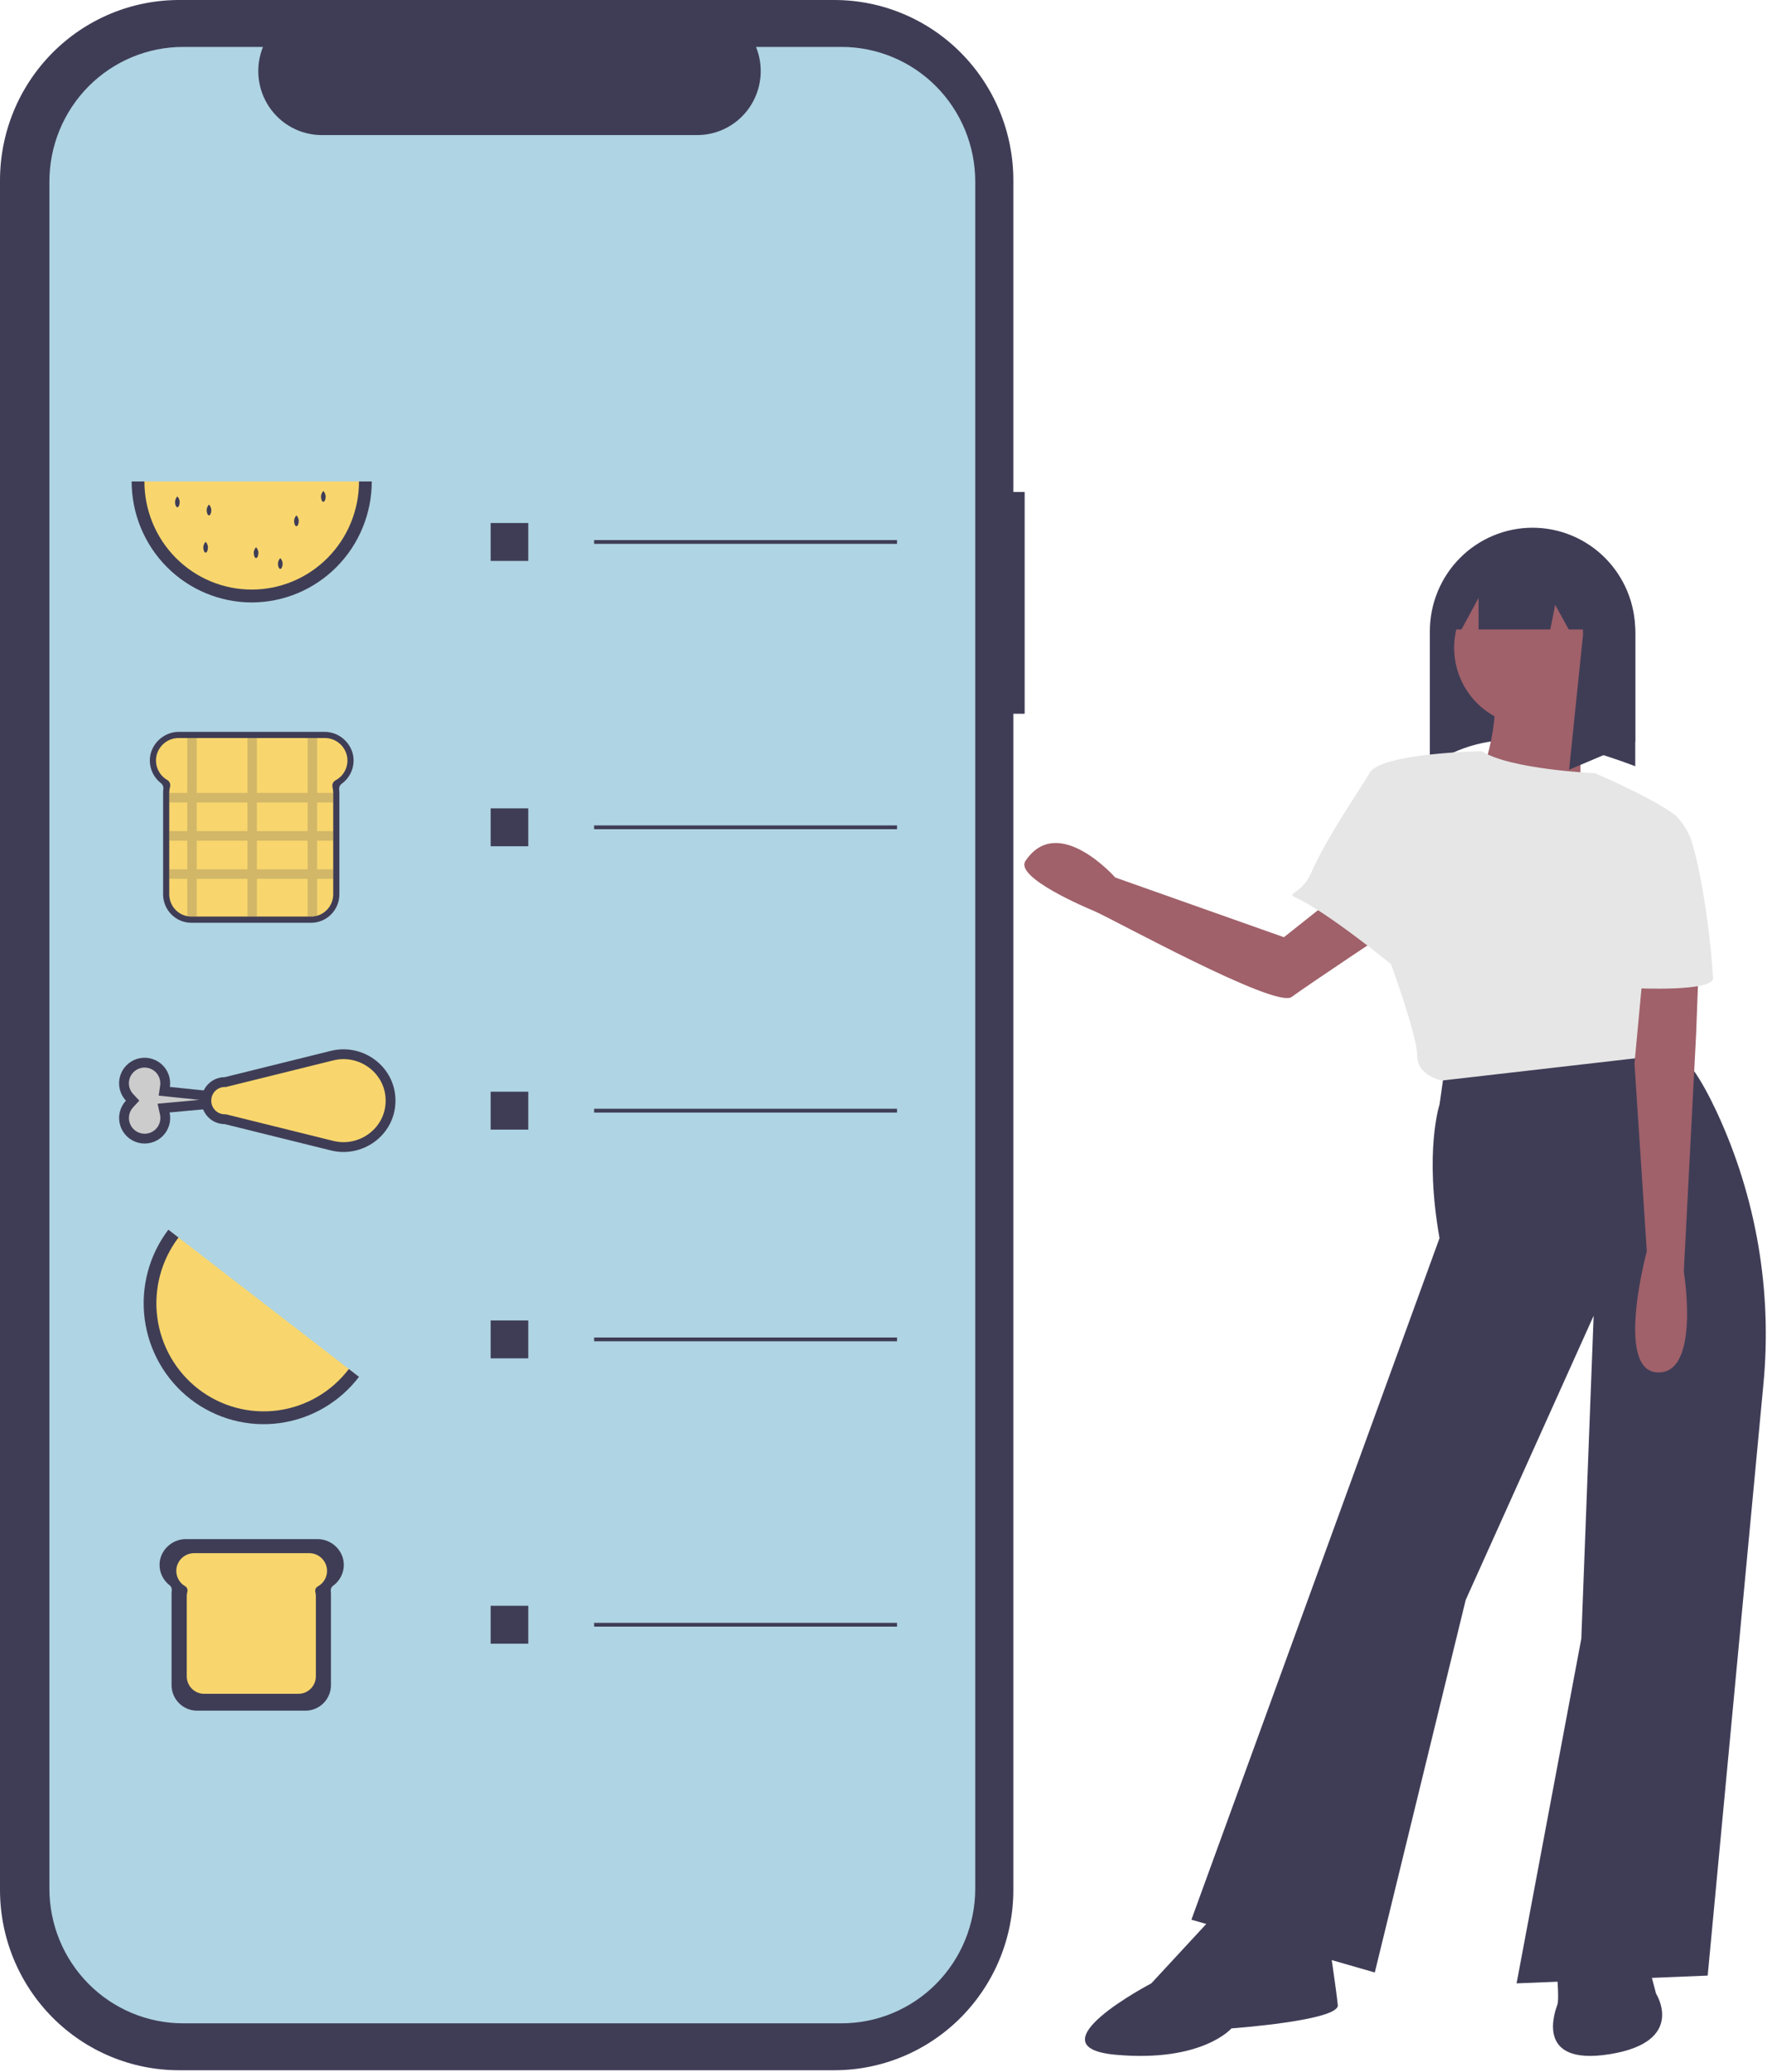 <svg width="540" height="633" viewBox="0 0 540 633" fill="none" xmlns="http://www.w3.org/2000/svg">
<path d="M313.135 150.319H309.684V55.107C309.684 47.87 308.269 40.704 305.52 34.018C302.77 27.332 298.741 21.257 293.66 16.14C288.58 11.023 282.549 6.964 275.911 4.195C269.274 1.425 262.16 -2.28278e-05 254.975 2.74204e-10H54.709C47.525 -1.71208e-05 40.41 1.425 33.773 4.195C27.135 6.964 21.104 11.023 16.024 16.14C10.944 21.257 6.914 27.332 4.164 34.018C1.415 40.704 -7.93217e-06 47.87 0 55.107V577.451C-9.06534e-06 584.688 1.415 591.854 4.164 598.54C6.914 605.225 10.944 611.3 16.024 616.418C21.104 621.535 27.135 625.594 33.773 628.363C40.41 631.132 47.525 632.558 54.709 632.558H254.975C262.16 632.558 269.274 631.132 275.911 628.363C282.549 625.594 288.58 621.535 293.66 616.418C298.741 611.3 302.77 605.225 305.52 598.54C308.269 591.854 309.684 584.688 309.684 577.451V218.093H313.135V150.319Z" fill="#3F3D56"/>
<path d="M257.183 14.338H231.042C232.244 17.307 232.703 20.528 232.378 23.717C232.053 26.907 230.954 29.967 229.179 32.628C227.403 35.289 225.006 37.469 222.196 38.977C219.387 40.485 216.253 41.274 213.07 41.274H98.34C95.157 41.274 92.023 40.485 89.214 38.977C86.404 37.469 84.007 35.289 82.231 32.628C80.456 29.967 79.357 26.907 79.032 23.717C78.707 20.528 79.166 17.307 80.368 14.338H55.952C50.587 14.338 45.274 15.402 40.317 17.471C35.361 19.539 30.857 22.57 27.063 26.391C23.269 30.213 20.259 34.749 18.206 39.742C16.153 44.735 15.096 50.087 15.096 55.491V577.069C15.096 582.474 16.153 587.825 18.206 592.818C20.259 597.811 23.269 602.347 27.063 606.169C30.857 609.99 35.361 613.022 40.317 615.09C45.274 617.158 50.587 618.222 55.952 618.222H257.183C262.548 618.222 267.861 617.158 272.818 615.09C277.775 613.022 282.279 609.99 286.073 606.169C289.866 602.347 292.876 597.811 294.929 592.818C296.982 587.825 298.039 582.474 298.039 577.069V55.491C298.039 50.087 296.982 44.735 294.929 39.742C292.876 34.749 289.866 30.213 286.073 26.391C282.279 22.57 277.775 19.539 272.818 17.471C267.861 15.402 262.548 14.338 257.183 14.338V14.338Z" fill="#AFD4E3"/>
<path d="M108.057 232.399C108.077 227.565 103.988 223.611 99.188 223.611H54.649C49.925 223.611 45.844 227.5 45.788 232.257C45.771 233.61 46.066 234.947 46.65 236.165C47.234 237.383 48.09 238.448 49.152 239.275C49.424 239.479 49.639 239.752 49.773 240.066C49.908 240.38 49.959 240.723 49.92 241.063C49.869 241.449 49.843 241.837 49.843 242.226V273.256C49.843 274.398 50.066 275.529 50.5 276.584C50.934 277.639 51.57 278.598 52.372 279.406C53.174 280.213 54.126 280.854 55.173 281.291C56.221 281.728 57.344 281.953 58.478 281.953H95.078C97.368 281.953 99.564 281.037 101.184 279.406C102.803 277.775 103.713 275.562 103.713 273.256V242.226C103.713 241.886 103.693 241.546 103.654 241.208C103.619 240.873 103.674 240.535 103.812 240.229C103.951 239.922 104.168 239.659 104.442 239.466C105.556 238.66 106.465 237.599 107.094 236.371C107.722 235.142 108.052 233.781 108.057 232.399Z" fill="#3F3D56"/>
<path d="M106.128 231.545C105.906 229.862 105.081 228.319 103.808 227.206C102.534 226.093 100.901 225.488 99.215 225.504H54.636C53.06 225.49 51.526 226.017 50.288 227C49.05 227.982 48.182 229.36 47.827 230.906C47.523 232.328 47.674 233.81 48.26 235.139C48.845 236.468 49.835 237.575 51.085 238.301C51.446 238.509 51.728 238.832 51.887 239.219C52.046 239.606 52.073 240.036 51.963 240.44C51.805 241.021 51.725 241.622 51.725 242.225V273.252C51.725 274.837 52.275 276.373 53.28 277.594C54.285 278.815 55.681 279.644 57.228 279.938C57.641 280.015 58.06 280.054 58.479 280.055H95.079C95.697 280.056 96.312 279.97 96.907 279.801C98.324 279.399 99.571 278.542 100.46 277.361C101.349 276.179 101.83 274.737 101.83 273.255V242.222C101.831 241.657 101.76 241.095 101.622 240.548C101.584 240.396 101.565 240.24 101.564 240.084C101.564 239.741 101.657 239.404 101.833 239.11C102.008 238.817 102.26 238.576 102.56 238.415L102.563 238.412C103.776 237.764 104.766 236.761 105.402 235.535C106.038 234.31 106.292 232.919 106.128 231.545V231.545Z" fill="#F8D66D"/>
<path opacity="0.2" d="M101.83 245.196V242.279H96.906V225.506H94.01V242.279H78.515V225.506H75.619V242.279H60.124V225.506H57.228V242.279H51.725V245.196H57.228V253.948H51.725V256.865H57.228V265.616H51.725V268.534H57.228V279.94C57.64 280.017 58.059 280.056 58.479 280.056H60.124V268.534H75.619V280.056H78.515V268.534H94.01V280.056H95.079C95.697 280.057 96.312 279.972 96.906 279.803V268.534H101.83V265.616H96.906V256.865H101.83V253.948H96.906V245.196H101.83ZM60.124 245.196H75.619V253.948H60.124V245.196ZM60.124 265.616V256.865H75.619V265.616H60.124ZM94.01 265.616H78.515V256.865H94.01V265.616ZM94.01 253.948H78.515V245.196H94.01V253.948Z" fill="#3F3D56"/>
<path d="M111.663 147.117C111.663 151.712 110.765 156.262 109.019 160.507C107.273 164.753 104.714 168.61 101.488 171.86C98.262 175.109 94.432 177.686 90.217 179.445C86.002 181.203 81.484 182.108 76.922 182.108C72.36 182.108 67.842 181.203 63.627 179.445C59.412 177.686 55.582 175.109 52.356 171.86C49.13 168.61 46.571 164.753 44.825 160.507C43.079 156.262 42.181 151.712 42.181 147.117H111.663Z" fill="#F8D66D"/>
<path d="M54.926 153.33C54.926 154.244 54.603 154.986 54.206 154.986C53.809 154.986 53.487 154.244 53.487 153.33C53.53 152.711 53.784 152.126 54.206 151.673C54.628 152.126 54.882 152.711 54.926 153.33V153.33Z" fill="#3F3D56"/>
<path d="M91.312 159.126C91.312 160.041 90.99 160.782 90.593 160.782C90.195 160.782 89.873 160.041 89.873 159.126C89.917 158.507 90.171 157.922 90.593 157.469C91.014 157.922 91.268 158.507 91.312 159.126Z" fill="#3F3D56"/>
<path d="M64.587 155.814C64.587 156.729 64.265 157.47 63.867 157.47C63.47 157.47 63.148 156.729 63.148 155.814C63.191 155.195 63.446 154.61 63.867 154.157C64.289 154.61 64.543 155.195 64.587 155.814Z" fill="#3F3D56"/>
<path d="M78.978 168.858C78.978 169.772 78.656 170.514 78.258 170.514C77.861 170.514 77.539 169.772 77.539 168.858C77.582 168.238 77.837 167.653 78.258 167.201C78.68 167.653 78.934 168.238 78.978 168.858V168.858Z" fill="#3F3D56"/>
<path d="M63.56 167.2C63.56 168.114 63.238 168.856 62.84 168.856C62.443 168.856 62.121 168.114 62.121 167.2C62.164 166.581 62.419 165.996 62.84 165.543C63.262 165.996 63.516 166.581 63.56 167.2V167.2Z" fill="#3F3D56"/>
<path d="M99.535 151.671C99.535 152.586 99.213 153.327 98.815 153.327C98.418 153.327 98.096 152.586 98.096 151.671C98.139 151.052 98.394 150.467 98.815 150.015C99.237 150.467 99.491 151.052 99.535 151.671Z" fill="#3F3D56"/>
<path d="M86.378 172.171C86.378 173.085 86.056 173.827 85.658 173.827C85.261 173.827 84.939 173.085 84.939 172.171C84.982 171.552 85.237 170.967 85.658 170.514C86.08 170.967 86.334 171.552 86.378 172.171V172.171Z" fill="#3F3D56"/>
<path d="M76.922 184.076C67.194 184.064 57.867 180.167 50.987 173.238C44.108 166.31 40.239 156.915 40.228 147.117H44.134C44.134 151.454 44.982 155.748 46.63 159.755C48.277 163.762 50.692 167.402 53.737 170.469C56.782 173.535 60.396 175.968 64.374 177.628C68.353 179.287 72.616 180.142 76.922 180.142C81.228 180.142 85.492 179.287 89.47 177.628C93.448 175.968 97.062 173.535 100.107 170.469C103.152 167.402 105.567 163.762 107.215 159.755C108.862 155.748 109.71 151.454 109.71 147.117H113.616C113.605 156.915 109.736 166.31 102.857 173.238C95.978 180.167 86.651 184.064 76.922 184.076Z" fill="#3F3D56"/>
<path d="M161.443 159.806H149.944V171.389H161.443V159.806Z" fill="#3F3D56"/>
<path d="M274.137 165.017H181.566V166.176H274.137V165.017Z" fill="#3F3D56"/>
<path d="M161.443 246.99H149.944V258.573H161.443V246.99Z" fill="#3F3D56"/>
<path d="M274.137 252.202H181.566V253.361H274.137V252.202Z" fill="#3F3D56"/>
<path d="M161.443 333.571H149.944V345.153H161.443V333.571Z" fill="#3F3D56"/>
<path d="M274.137 338.781H181.566V339.941H274.137V338.781Z" fill="#3F3D56"/>
<path d="M50.428 331.894L50.204 333.44L51.758 333.601L74.989 336.005V336.277L51.688 338.417L49.991 338.573L50.361 340.237C50.597 341.295 50.555 342.397 50.24 343.434C49.925 344.472 49.347 345.411 48.563 346.16C47.779 346.91 46.814 347.444 45.762 347.712C44.711 347.98 43.608 347.972 42.56 347.688C41.512 347.405 40.556 346.857 39.782 346.096C39.009 345.335 38.445 344.388 38.145 343.346C37.846 342.304 37.82 341.202 38.071 340.147C38.322 339.092 38.841 338.119 39.579 337.324L40.525 336.302L39.576 335.282C38.851 334.503 38.335 333.553 38.076 332.52C37.818 331.487 37.826 330.406 38.099 329.377C38.372 328.349 38.901 327.406 39.638 326.637C40.374 325.868 41.294 325.298 42.311 324.98C43.328 324.663 44.408 324.608 45.452 324.821C46.495 325.034 47.468 325.508 48.279 326.199C49.089 326.889 49.711 327.774 50.087 328.77C50.463 329.766 50.58 330.841 50.428 331.894Z" fill="#CCCCCC" stroke="#3F3D56" stroke-width="3"/>
<path d="M119.336 335.546L119.336 335.546C119.348 335.796 119.355 336.047 119.355 336.3C119.355 336.554 119.348 336.806 119.336 337.055C118.886 345.989 110.182 352.211 101.493 350.058L69.04 342.015L68.861 341.971L68.678 341.971C67.941 341.972 67.212 341.826 66.531 341.543C65.85 341.259 65.231 340.842 64.708 340.316C64.185 339.79 63.77 339.165 63.487 338.476C63.203 337.786 63.057 337.047 63.057 336.3C63.057 335.554 63.203 334.815 63.487 334.125C63.77 333.436 64.185 332.811 64.708 332.285C65.23 331.759 65.85 331.342 66.531 331.058C67.212 330.775 67.941 330.629 68.678 330.63L68.861 330.63L69.04 330.586L101.493 322.543C110.182 320.39 118.886 326.612 119.336 335.546Z" fill="#F8D66D" stroke="#3F3D56" stroke-width="3"/>
<path d="M105.071 478.168C105.089 473.824 101.391 470.27 97.05 470.27H56.773C52.501 470.27 48.81 473.765 48.76 478.04C48.745 479.255 49.011 480.457 49.539 481.552C50.067 482.646 50.842 483.603 51.802 484.346C52.048 484.53 52.242 484.775 52.364 485.057C52.486 485.339 52.531 485.648 52.496 485.953C52.45 486.299 52.426 486.649 52.426 486.998V514.881C52.426 515.908 52.628 516.924 53.021 517.872C53.413 518.82 53.988 519.682 54.714 520.408C55.439 521.133 56.3 521.709 57.247 522.102C58.194 522.494 59.21 522.697 60.235 522.697H93.333C95.404 522.697 97.39 521.873 98.855 520.408C100.319 518.942 101.142 516.954 101.142 514.881V486.998C101.142 486.692 101.124 486.387 101.089 486.083C101.057 485.782 101.107 485.478 101.232 485.203C101.357 484.928 101.554 484.691 101.801 484.518C102.809 483.793 103.631 482.84 104.199 481.736C104.767 480.633 105.066 479.41 105.071 478.168Z" fill="#3F3D56"/>
<path d="M99.913 479.328C99.738 478.003 99.088 476.787 98.085 475.91C97.082 475.034 95.796 474.557 94.468 474.569H59.361C58.12 474.558 56.912 474.974 55.937 475.748C54.962 476.521 54.279 477.607 53.999 478.825C53.759 479.945 53.879 481.112 54.34 482.159C54.801 483.206 55.58 484.078 56.565 484.651C56.849 484.814 57.071 485.069 57.196 485.374C57.321 485.679 57.342 486.017 57.256 486.335C57.131 486.793 57.068 487.266 57.069 487.741V512.183C57.069 513.432 57.502 514.642 58.293 515.603C59.084 516.565 60.184 517.218 61.403 517.45C61.727 517.511 62.057 517.541 62.388 517.542H91.211C91.698 517.542 92.182 517.475 92.651 517.342C93.766 517.025 94.749 516.35 95.449 515.419C96.149 514.489 96.528 513.353 96.528 512.185V487.739C96.528 487.294 96.473 486.851 96.364 486.42C96.334 486.301 96.319 486.178 96.318 486.055C96.318 485.784 96.392 485.519 96.53 485.288C96.668 485.056 96.866 484.867 97.103 484.74L97.105 484.738C98.06 484.227 98.84 483.437 99.341 482.471C99.842 481.506 100.041 480.41 99.913 479.328V479.328Z" fill="#F8D66D"/>
<path d="M108.156 419.497C105.382 423.145 101.921 426.206 97.972 428.506C94.023 430.807 89.662 432.301 85.14 432.904C80.617 433.507 76.021 433.206 71.613 432.02C67.206 430.834 63.073 428.784 59.452 425.989C55.83 423.194 52.791 419.708 50.507 415.73C48.222 411.752 46.738 407.359 46.139 402.804C45.54 398.248 45.838 393.618 47.015 389.179C48.193 384.739 50.227 380.577 53.001 376.929L108.156 419.497Z" fill="#F8D66D"/>
<path d="M58.264 427.55C50.548 421.581 45.498 412.773 44.22 403.059C42.943 393.345 45.543 383.517 51.45 375.732L54.551 378.125C51.932 381.568 50.013 385.496 48.902 389.686C47.791 393.876 47.51 398.246 48.075 402.545C48.64 406.845 50.041 410.99 52.197 414.745C54.352 418.499 57.221 421.789 60.639 424.427C64.057 427.065 67.957 428.999 72.117 430.119C76.277 431.239 80.615 431.522 84.883 430.953C89.151 430.384 93.267 428.974 96.994 426.803C100.721 424.632 103.987 421.742 106.605 418.3L109.706 420.693C103.781 428.464 95.037 433.55 85.394 434.836C75.75 436.122 65.993 433.501 58.264 427.55Z" fill="#3F3D56"/>
<path d="M161.443 403.46H149.944V415.042H161.443V403.46Z" fill="#3F3D56"/>
<path d="M274.138 408.672H181.568V409.831H274.138V408.672Z" fill="#3F3D56"/>
<path d="M161.443 490.647H149.944V502.229H161.443V490.647Z" fill="#3F3D56"/>
<path d="M274.138 495.858H181.568V497.017H274.138V495.858Z" fill="#3F3D56"/>
<path d="M416.699 267.054L392.373 286.366L340.827 268.12C340.827 268.12 323.302 248.265 313.391 263.053C309.997 268.118 332.228 277.475 334.326 278.344C339.569 280.518 389.797 308.273 394.719 304.631C399.641 300.99 427.334 282.573 427.334 282.573L416.699 267.054Z" fill="#A0616A"/>
<path d="M499.738 234.111C476.682 225.434 454.75 221.328 436.969 234.111V192.856C436.969 188.705 437.781 184.594 439.358 180.759C440.935 176.924 443.247 173.439 446.161 170.504C449.075 167.569 452.535 165.24 456.343 163.652C460.151 162.063 464.232 161.245 468.353 161.245H468.353C472.475 161.245 476.556 162.063 480.363 163.652C484.171 165.24 487.631 167.569 490.545 170.504C493.46 173.439 495.771 176.924 497.349 180.759C498.926 184.594 499.737 188.705 499.737 192.856L499.738 234.111Z" fill="#3F3D56"/>
<path d="M441.806 324.231L439.922 337.514C439.922 337.514 435.212 351.745 439.922 378.31L364.094 586.562L420.141 602.691L447.929 488.841L487.02 402.029L483.252 500.7L463.471 606.012L521.873 603.64L538.891 423.062C541.643 394.523 536.728 365.764 524.661 339.794C519.94 329.696 514.864 321.737 510.258 320.581C496.44 317.116 441.806 324.231 441.806 324.231Z" fill="#3F3D56"/>
<path d="M371.159 585.14L351.848 606.013C351.848 606.013 314.641 625.462 341.016 627.834C367.391 630.206 376.339 619.77 376.339 619.77C376.339 619.77 409.308 617.398 408.837 612.654C408.366 607.91 406.011 592.256 406.011 592.256L371.159 585.14Z" fill="#3F3D56"/>
<path d="M475.953 590.172V604.878C475.953 604.878 476.424 611.045 475.953 612.468C475.482 613.891 468.417 631.443 491.966 627.648C515.515 623.853 506.096 609.147 506.096 609.147L500.444 587.801L475.953 590.172Z" fill="#3F3D56"/>
<path d="M468.064 221.767C481.135 221.767 491.731 211.094 491.731 197.929C491.731 184.764 481.135 174.091 468.064 174.091C454.993 174.091 444.397 184.764 444.397 197.929C444.397 211.094 454.993 221.767 468.064 221.767Z" fill="#A0616A"/>
<path d="M484.431 211.092C484.431 211.092 481.134 242.401 484.431 248.094C487.728 253.786 450.991 242.401 450.991 242.401C450.991 242.401 458.998 221.054 456.172 212.515C453.346 203.976 484.431 211.092 484.431 211.092Z" fill="#A0616A"/>
<path d="M503.269 301.224L510.805 322.096L440.628 330.161C440.628 330.161 433.092 328.738 433.092 322.571C433.092 316.404 425.086 294.582 425.086 294.582C425.086 294.582 405.476 278.574 396.056 274.304C392.642 272.758 397.75 273.397 400.623 266.831C401.485 264.858 402.516 262.775 403.642 260.664C404.56 258.933 405.549 257.177 406.562 255.446C407.791 253.335 409.058 251.257 410.287 249.279C414.008 243.297 417.404 238.269 418.492 236.234C421.789 230.067 452.784 229.516 452.784 229.516C461.648 235.133 487.255 236.234 487.255 236.234C487.255 236.234 504.87 243.658 512.208 249.279C512.74 249.682 503.269 301.224 503.269 301.224Z" fill="#E6E6E6"/>
<path d="M488.034 169.313V168.747L487.366 168.784C483.572 165.874 479.169 163.872 474.492 162.931C469.815 161.989 464.987 162.133 460.373 163.351C464.796 164.528 468.908 166.668 472.42 169.62L449.735 170.89L440.16 192.321H446.64L451.862 182.677V192.321H473.778L475.268 184.82L479.405 192.321H483.711C483.737 192.855 483.779 193.386 483.779 193.928L479.523 235.183L499.737 226.61V193.928C499.74 189.204 498.691 184.54 496.665 180.28C494.64 176.019 491.69 172.271 488.034 169.313V169.313Z" fill="#3F3D56"/>
<path d="M519.754 278.454L518.341 315.93L514.573 388.51C514.573 388.51 519.754 419.819 506.566 419.345C493.379 418.87 503.269 382.343 503.269 382.343L499.502 324.943L503.269 284.621L519.754 278.454Z" fill="#A0616A"/>
<path d="M523.522 298.852C523.522 303.122 499.738 301.936 499.738 301.936L487.257 236.234C487.257 236.234 504.871 243.658 512.209 249.28C513.936 251.084 515.349 253.169 516.387 255.447C516.947 256.969 517.48 258.734 517.984 260.665C518.483 262.581 518.949 264.664 519.387 266.832C521.443 277.405 522.824 288.101 523.522 298.852V298.852Z" fill="#E6E6E6"/>
</svg>
